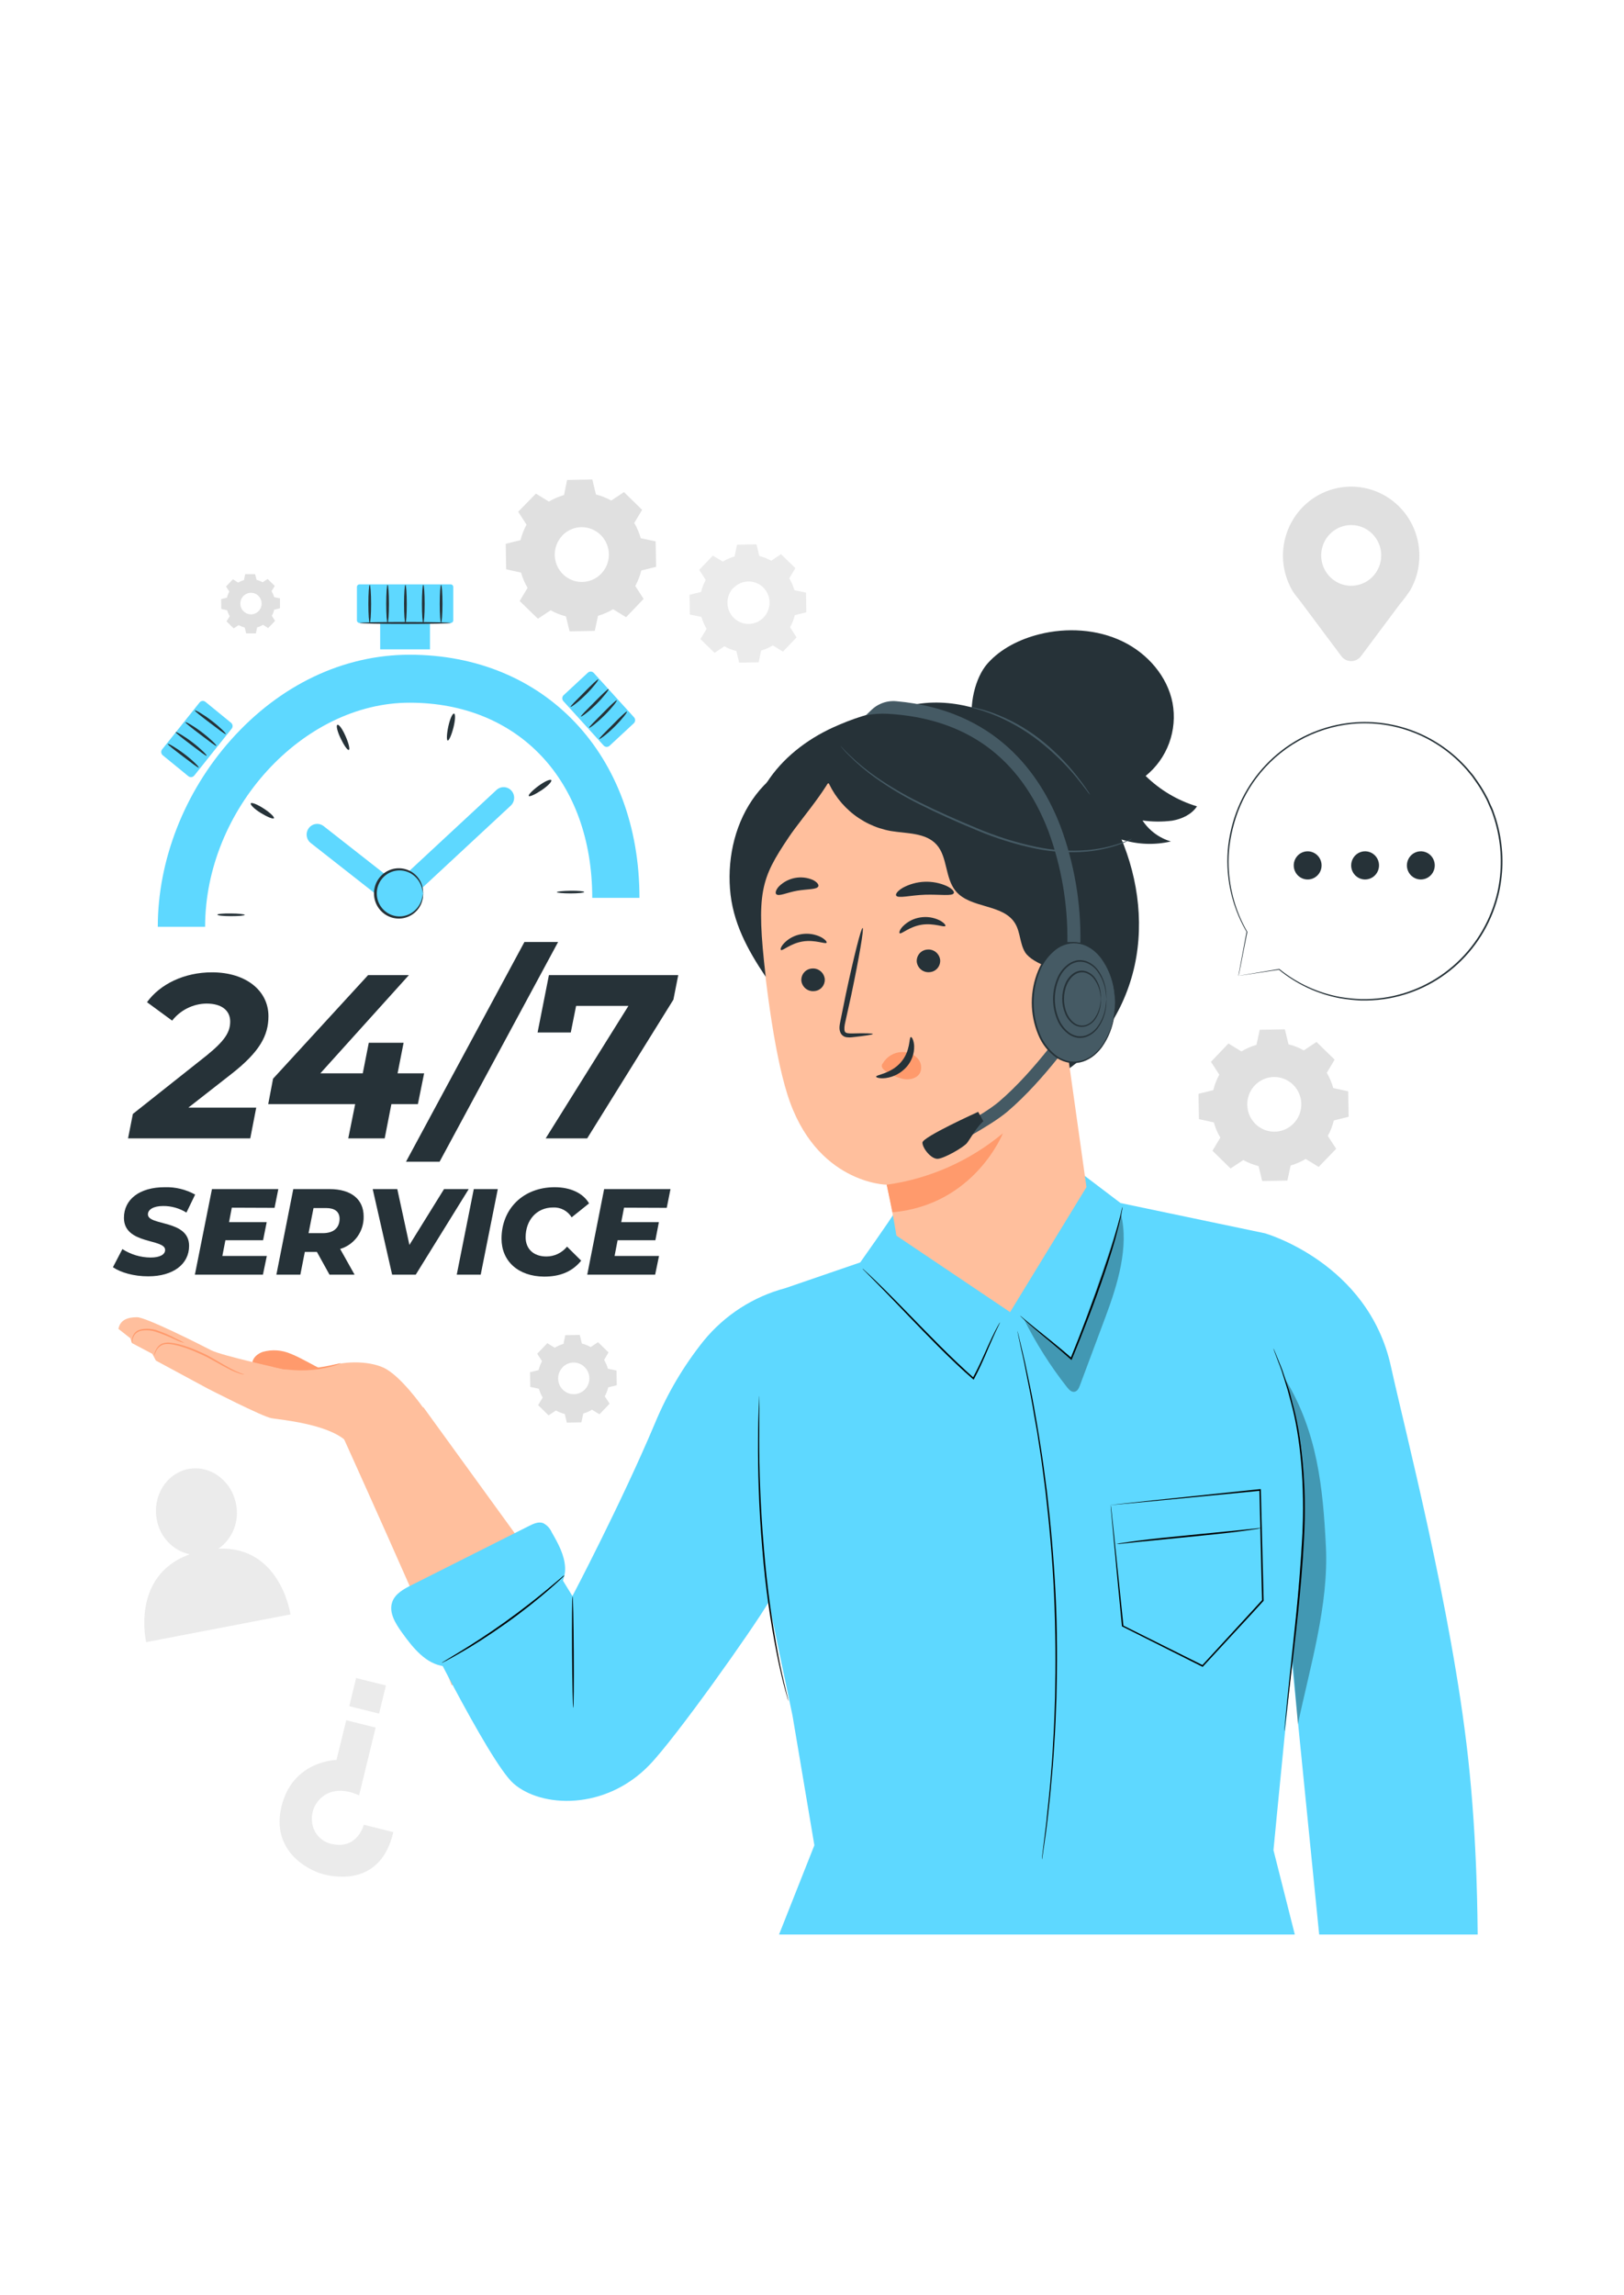 <svg width="460" height="650" viewBox="0 0 608 578" fill="none" xmlns="http://www.w3.org/2000/svg">
<g filter="url(#filter0_d_3_207)">
<path d="M205.504 43.23C207.272 42.159 209.174 41.331 211.158 40.77L212.314 35.124L221.75 34.952L223.112 40.561C225.112 41.06 227.038 41.825 228.839 42.837L233.606 39.675L240.403 46.318L237.448 51.237C238.508 53.021 239.326 54.941 239.88 56.945L245.462 58.113L245.632 67.658L240.087 69.023C239.596 71.047 238.839 72.996 237.837 74.817L240.963 79.65L234.396 86.514L229.532 83.525C227.769 84.597 225.871 85.424 223.89 85.985L222.674 91.631L213.238 91.803L211.876 86.194C209.88 85.695 207.958 84.93 206.161 83.919L201.382 87.08L194.56 80.45L197.515 75.53C196.456 73.742 195.638 71.818 195.083 69.811L189.501 68.581L189.331 59.036L194.876 57.658C195.369 55.635 196.126 53.687 197.126 51.865L194.001 47.031L200.64 40.241L205.504 43.23ZM210.538 55.948C209.146 57.406 208.212 59.247 207.855 61.241C207.498 63.235 207.733 65.291 208.531 67.15C209.329 69.009 210.654 70.586 212.339 71.683C214.023 72.78 215.991 73.347 217.994 73.313C219.997 73.278 221.945 72.644 223.592 71.49C225.238 70.336 226.509 68.714 227.245 66.829C227.98 64.944 228.146 62.881 227.722 60.9C227.298 58.92 226.303 57.111 224.863 55.702C223.905 54.761 222.772 54.02 221.53 53.523C220.288 53.026 218.961 52.782 217.626 52.804C216.29 52.827 214.972 53.117 213.748 53.656C212.523 54.196 211.416 54.975 210.49 55.948H210.538Z" fill="#E0E0E0"/>
<path d="M207.693 360.004C208.711 359.383 209.807 358.904 210.952 358.578L211.62 355.318L217.068 355.22L217.846 358.455C219.002 358.737 220.114 359.176 221.154 359.758L223.902 357.938L227.818 361.763L226.176 364.58C226.79 365.61 227.264 366.719 227.587 367.876L230.809 368.553L230.906 374.063L227.708 374.851C227.429 376.019 226.995 377.144 226.419 378.196L228.219 380.976L224.437 384.936L221.628 383.214C220.608 383.834 219.512 384.318 218.369 384.654L217.664 387.95L212.216 388.048L211.438 384.814C210.283 384.531 209.17 384.092 208.131 383.51L205.382 385.33L201.467 381.505L203.169 378.664C202.557 377.631 202.078 376.523 201.747 375.367L198.536 374.691L198.439 369.18L201.637 368.393C201.916 367.224 202.35 366.099 202.926 365.047L201.126 362.268L204.908 358.307L207.717 360.029L207.693 360.004ZM210.599 367.384C209.794 368.226 209.253 369.29 209.046 370.442C208.839 371.594 208.974 372.782 209.435 373.856C209.896 374.93 210.662 375.842 211.635 376.476C212.609 377.109 213.746 377.436 214.904 377.416C216.061 377.395 217.187 377.027 218.137 376.359C219.088 375.691 219.822 374.753 220.245 373.663C220.668 372.573 220.762 371.381 220.515 370.237C220.267 369.093 219.69 368.049 218.856 367.237C218.307 366.695 217.659 366.267 216.947 365.979C216.235 365.69 215.474 365.546 214.707 365.555C213.94 365.565 213.183 365.727 212.478 366.032C211.773 366.337 211.135 366.78 210.599 367.335V367.384Z" fill="#E0E0E0"/>
<path d="M89.109 73.599C89.804 73.173 90.552 72.843 91.334 72.615L91.796 70.389H95.505L96.064 72.529C96.852 72.731 97.612 73.033 98.326 73.427L100.198 72.197L102.874 74.804L101.658 76.748C102.078 77.451 102.405 78.208 102.63 78.999L104.831 79.466V83.156L102.643 83.697C102.452 84.496 102.158 85.265 101.767 85.985L102.983 87.879L100.405 90.585L98.484 89.355C97.788 89.781 97.04 90.112 96.258 90.339L95.796 92.566H92.148L91.613 90.352C90.824 90.159 90.064 89.861 89.352 89.466L87.479 90.696L84.804 88.076L86.02 86.145C85.599 85.441 85.272 84.684 85.047 83.894L82.846 83.427L82.785 79.737L84.962 79.195C85.162 78.398 85.46 77.63 85.85 76.908L84.634 75.013L87.212 72.307L89.133 73.537L89.109 73.599ZM91.091 78.605C90.543 79.179 90.176 79.904 90.035 80.689C89.895 81.475 89.988 82.284 90.303 83.016C90.617 83.747 91.139 84.368 91.802 84.8C92.466 85.231 93.24 85.454 94.029 85.441C94.818 85.427 95.584 85.177 96.233 84.722C96.881 84.268 97.381 83.629 97.671 82.887C97.96 82.145 98.025 81.333 97.858 80.553C97.692 79.773 97.3 79.061 96.733 78.507C96.356 78.138 95.911 77.848 95.424 77.654C94.936 77.459 94.415 77.364 93.891 77.373C93.368 77.382 92.85 77.496 92.37 77.707C91.889 77.918 91.454 78.224 91.091 78.605Z" fill="#E0E0E0"/>
<path d="M270.633 65.69C272.005 64.851 273.481 64.202 275.023 63.759L275.923 59.368L283.219 59.233L284.276 63.599C285.836 63.985 287.337 64.58 288.739 65.37L292.387 62.91L297.774 68.15L295.488 71.938C296.32 73.329 296.962 74.827 297.397 76.391L301.75 77.301L301.872 84.681L297.567 85.751C297.176 87.337 296.579 88.863 295.792 90.29L298.224 94.054L293.129 99.392L289.335 97.067C287.962 97.903 286.486 98.553 284.945 98.998L284.033 103.389L276.737 103.525L275.679 99.158C274.104 98.782 272.586 98.19 271.168 97.399L267.52 99.859L262.23 94.706L264.529 90.868C263.701 89.475 263.059 87.978 262.62 86.415L258.278 85.505L258.145 78.125L262.461 77.055C262.843 75.482 263.432 73.968 264.212 72.553L261.78 68.79L266.876 63.451L270.633 65.69ZM274.548 75.53C273.467 76.665 272.742 78.099 272.466 79.651C272.19 81.202 272.375 82.802 272.998 84.247C273.621 85.692 274.654 86.918 275.965 87.77C277.277 88.621 278.809 89.06 280.367 89.031C281.926 89.002 283.441 88.506 284.72 87.606C286 86.705 286.987 85.442 287.556 83.974C288.126 82.506 288.252 80.901 287.919 79.361C287.587 77.82 286.81 76.415 285.687 75.321C284.936 74.6 284.053 74.036 283.086 73.661C282.12 73.286 281.089 73.108 280.055 73.136C279.02 73.165 278.001 73.4 277.056 73.827C276.111 74.255 275.259 74.867 274.548 75.628V75.53Z" fill="#EBEBEB"/>
<path d="M464.767 249.083C466.526 248.011 468.42 247.184 470.397 246.623L471.613 240.977L481.037 240.805L482.399 246.414C484.401 246.907 486.328 247.673 488.127 248.689L492.881 245.528L499.667 252.158L496.724 257.078C497.777 258.865 498.594 260.784 499.156 262.785L504.737 264.015L504.908 273.548L499.363 274.925C498.875 276.946 498.118 278.891 497.113 280.706L500.238 285.528L493.696 292.317L488.832 289.329C487.068 290.399 485.17 291.226 483.19 291.789L481.974 297.434L472.55 297.594L471.188 292.01C469.191 291.511 467.27 290.746 465.473 289.734L460.706 292.896L453.921 286.266L456.876 281.346C455.816 279.567 454.998 277.651 454.444 275.651L448.862 274.421L448.704 264.95L454.237 263.572C454.73 261.549 455.486 259.601 456.486 257.779L453.361 252.97L459.916 246.106L464.78 249.095L464.767 249.083ZM469.789 261.789C468.401 263.246 467.471 265.086 467.116 267.078C466.762 269.069 466.999 271.123 467.798 272.978C468.597 274.833 469.921 276.407 471.604 277.501C473.287 278.595 475.253 279.159 477.254 279.123C479.254 279.087 481.199 278.452 482.842 277.298C484.486 276.144 485.754 274.524 486.487 272.641C487.22 270.758 487.384 268.697 486.96 266.72C486.535 264.742 485.541 262.936 484.102 261.531C483.146 260.595 482.018 259.859 480.781 259.366C479.543 258.872 478.222 258.63 476.893 258.654C475.563 258.678 474.251 258.968 473.032 259.505C471.813 260.043 470.711 260.819 469.789 261.789Z" fill="#E0E0E0"/>
<path d="M531.392 63.501C531.399 59.528 530.5 55.607 528.765 52.042C527.03 48.478 524.505 45.367 521.388 42.95C518.27 40.534 514.643 38.878 510.79 38.11C506.936 37.342 502.959 37.484 499.169 38.525C495.378 39.565 491.876 41.476 488.934 44.109C485.993 46.742 483.691 50.025 482.209 53.704C480.726 57.383 480.103 61.359 480.387 65.321C480.671 69.284 481.855 73.127 483.846 76.551L483.919 76.649C484.892 78.322 486.12 79.515 487.361 81.262L502.208 101.139C502.639 101.703 503.191 102.16 503.824 102.474C504.456 102.788 505.151 102.952 505.856 102.952C506.561 102.952 507.256 102.788 507.888 102.474C508.521 102.16 509.073 101.703 509.504 101.139L524.096 81.594C525.422 80.025 526.66 78.382 527.805 76.674L527.866 76.6C530.181 72.633 531.399 68.108 531.392 63.501ZM505.856 74.743C503.634 74.74 501.463 74.072 499.617 72.821C497.771 71.571 496.333 69.795 495.484 67.718C494.636 65.641 494.415 63.357 494.85 61.153C495.285 58.949 496.356 56.925 497.928 55.337C499.499 53.749 501.501 52.667 503.681 52.23C505.86 51.792 508.118 52.018 510.171 52.879C512.223 53.739 513.977 55.196 515.211 57.065C516.445 58.933 517.104 61.13 517.104 63.378C517.104 64.871 516.813 66.35 516.248 67.73C515.682 69.109 514.853 70.363 513.809 71.418C512.764 72.474 511.524 73.311 510.16 73.881C508.795 74.452 507.333 74.744 505.856 74.743Z" fill="#E0E0E0"/>
<path d="M81.8 435.243C84.388 433.424 86.391 430.875 87.56 427.915C88.73 424.954 89.014 421.712 88.379 418.589C86.713 409.746 78.651 403.829 70.516 405.416C62.381 407.003 57.018 415.44 58.684 424.296C59.228 427.464 60.689 430.397 62.882 432.725C65.075 435.052 67.9 436.669 71.002 437.371C48.847 445.342 54.72 470.237 54.72 470.237L108.747 459.856C108.747 459.856 105.099 434.247 81.8 435.243Z" fill="#EBEBEB"/>
<path d="M147.258 541.368L136.192 538.588C136.192 538.588 133.894 548.035 124.141 545.784C122.256 545.385 120.54 544.402 119.232 542.972C117.925 541.541 117.09 539.733 116.845 537.801C116.615 536.182 116.768 534.531 117.29 532.983C117.812 531.436 118.689 530.035 119.849 528.896C122.5 526.214 127.34 524.382 134.441 527.592L140.63 502.217L129.626 499.474L125.978 514.345C125.978 514.345 109.574 514.529 105.391 531.725C101.378 548.182 115.034 555.636 121.284 557.186C126.075 558.379 142.625 561.269 147.258 541.368Z" fill="#EBEBEB"/>
<path d="M130.759 494.22L141.916 497.001L144.485 486.455L133.327 483.674L130.759 494.22Z" fill="#EBEBEB"/>
<path d="M70.528 270.116H95.93L93.693 281.641H47.935L49.747 272.478L77.289 250.645C84.099 245.135 86.178 241.912 86.178 237.89C86.178 233.868 83.15 231.162 77.289 231.162C74.815 231.199 72.38 231.792 70.16 232.895C67.939 233.999 65.989 235.587 64.448 237.546L55.036 230.645C59.9 223.917 68.935 219.465 79.356 219.465C92.136 219.465 100.502 226.365 100.502 235.885C100.502 243.13 97.231 249.243 86.603 257.545L70.528 270.116Z" fill="#263238"/>
<path d="M156.451 268.812H146.528L144.023 281.641H130.38L132.97 268.812H100.417L102.229 259.292L137.809 220.51H153.082L119.934 257.275H135.815L138.065 245.836H151.1L148.851 257.275H158.785L156.451 268.812Z" fill="#263238"/>
<path d="M196.335 208.112H208.945L164.573 290.374H152L196.335 208.112Z" fill="#263238"/>
<path d="M253.925 220.51L252.113 229.686L219.828 281.641H204.288L235.272 232.035H215.682L213.688 241.998H201.26L205.504 220.51H253.925Z" fill="#263238"/>
<path d="M42.28 329.869L45.819 323.08C48.973 325.118 52.631 326.214 56.374 326.241C59.827 326.241 61.821 325.146 61.821 323.4C61.821 319.082 46.403 321.469 46.403 311.383C46.403 304.458 52.252 299.919 61.639 299.919C65.621 299.785 69.564 300.737 73.057 302.674L69.798 309.414C67.181 307.785 64.165 306.933 61.092 306.954C57.371 306.954 55.377 308.332 55.377 310.079C55.377 314.482 70.796 311.961 70.796 321.862C70.796 328.738 64.813 333.276 55.523 333.276C50.075 333.301 45.138 331.837 42.28 329.869Z" fill="#263238"/>
<path d="M86.786 307.582L85.752 312.994H99.846L98.496 319.771H84.39L83.247 325.651H99.894L98.435 332.661H72.96L79.356 300.62H104.199L102.788 307.643L86.786 307.582Z" fill="#263238"/>
<path d="M127.352 323.031L132.751 332.661H123.363L118.645 324.138H114.122L112.444 332.661H103.469L109.805 300.62H123.363C131.474 300.62 136.143 304.433 136.143 310.854C136.207 313.579 135.38 316.25 133.79 318.451C132.201 320.653 129.938 322.263 127.352 323.031ZM122.099 307.717H117.38L115.52 317.114H120.87C124.822 317.114 127.133 315.195 127.133 311.665C127.084 308.959 125.175 307.717 122.099 307.717Z" fill="#263238"/>
<path d="M175.481 300.62L155.648 332.661H146.808L139.536 300.62H148.741L153.277 321.53L166.239 300.62H175.481Z" fill="#263238"/>
<path d="M177.378 300.62H186.364L179.968 332.661H170.994L177.378 300.62Z" fill="#263238"/>
<path d="M187.763 319.181C187.763 308.037 195.873 299.919 207.656 299.919C213.505 299.919 218.272 302.084 220.534 305.971L214.016 311.198C213.288 310.005 212.255 309.033 211.027 308.383C209.799 307.734 208.42 307.432 207.036 307.508C200.871 307.508 196.785 312.317 196.785 318.639C196.785 322.957 199.692 325.847 204.543 325.847C206.025 325.854 207.489 325.527 208.829 324.888C210.169 324.25 211.351 323.317 212.289 322.157L217.591 327.422C214.016 331.788 209.347 333.387 203.68 333.387C193.976 333.301 187.763 327.569 187.763 319.181Z" fill="#263238"/>
<path d="M233.63 307.582L232.584 312.994H246.678L245.364 319.771H231.222L230.092 325.651H246.726L245.279 332.661H219.853L226.176 300.62H251.019L249.62 307.643L233.63 307.582Z" fill="#263238"/>
<path d="M76.79 202.417H59.073C59.073 177.472 69.057 151.987 86.458 132.43C104.771 111.877 128.543 100.561 153.338 100.561C204.008 100.561 239.406 137.977 239.406 191.581H221.725C221.725 147.879 194.256 118.519 153.374 118.519C113.295 118.482 76.79 158.481 76.79 202.417Z" fill="#5ED8FF"/>
<path d="M86.506 197.435C89.34 197.435 91.638 197.718 91.626 197.977C91.613 198.235 89.327 198.432 86.506 198.432C83.685 198.432 81.375 198.198 81.375 197.89C81.375 197.583 83.685 197.386 86.506 197.435Z" fill="#263238"/>
<path d="M98.739 158.149C101.171 159.724 102.813 161.335 102.545 161.765C102.278 162.196 100.113 161.322 97.681 159.834C95.249 158.346 93.632 156.71 93.887 156.218C94.143 155.726 96.368 156.587 98.739 158.149Z" fill="#263238"/>
<path d="M129.382 131.077C130.538 133.697 131.109 135.997 130.598 136.194C130.088 136.39 128.787 134.484 127.546 131.913C126.306 129.343 125.734 126.993 126.33 126.796C126.926 126.6 128.239 128.42 129.382 131.077Z" fill="#263238"/>
<path d="M169.754 127.854C169.048 130.634 168.088 132.774 167.613 132.676C167.139 132.577 167.236 130.216 167.844 127.399C168.452 124.582 169.401 122.479 169.985 122.59C170.568 122.7 170.459 125.087 169.754 127.854Z" fill="#263238"/>
<path d="M202.732 151.298C200.372 152.872 198.244 153.832 197.965 153.438C197.685 153.045 199.327 151.347 201.613 149.662C203.899 147.977 206.039 147.03 206.38 147.522C206.72 148.014 205.091 149.711 202.732 151.298Z" fill="#263238"/>
<path d="M213.59 189.92C210.769 189.92 208.471 189.699 208.471 189.453C208.471 189.207 210.757 188.961 213.59 188.924C216.424 188.887 218.71 189.096 218.722 189.391C218.734 189.686 216.448 189.92 213.59 189.92Z" fill="#263238"/>
<path d="M148.534 195.258C147.652 195.264 146.794 194.965 146.102 194.41L116.323 171.039C115.497 170.387 114.961 169.43 114.834 168.378C114.706 167.326 114.997 166.266 115.642 165.431C116.287 164.596 117.233 164.054 118.273 163.925C119.313 163.796 120.361 164.089 121.187 164.742L148.352 186.046L185.866 151.2C186.632 150.48 187.649 150.098 188.693 150.137C189.737 150.177 190.724 150.634 191.435 151.409C192.146 152.183 192.524 153.212 192.485 154.269C192.446 155.325 191.994 156.323 191.228 157.042L151.258 194.188C150.518 194.883 149.544 195.265 148.534 195.258Z" fill="#5ED8FF"/>
<path d="M168.732 74.214H134.587C134.056 74.214 133.626 74.649 133.626 75.186V87.695C133.626 88.231 134.056 88.666 134.587 88.666H168.732C169.263 88.666 169.693 88.231 169.693 87.695V75.186C169.693 74.649 169.263 74.214 168.732 74.214Z" fill="#5ED8FF"/>
<path d="M160.974 81.446H142.333V98.543H160.974V81.446Z" fill="#5ED8FF"/>
<path d="M74.712 118.444L60.709 135.986C60.164 136.668 60.27 137.667 60.944 138.217L70.518 146.037C71.192 146.588 72.18 146.481 72.724 145.799L86.727 128.258C87.271 127.576 87.166 126.577 86.492 126.027L76.917 118.207C76.243 117.656 75.256 117.763 74.712 118.444Z" fill="#5ED8FF"/>
<path d="M168.732 88.666C168.732 88.876 161.084 89.035 151.708 89.035C142.333 89.035 134.684 88.876 134.684 88.666C134.684 88.457 142.321 88.297 151.708 88.297C161.096 88.297 168.732 88.47 168.732 88.666Z" fill="#263238"/>
<path d="M74.395 142.786C74.2 143.008 71.622 141.015 68.436 138.592C65.251 136.169 62.66 134.201 62.819 133.955C62.977 133.709 65.834 135.308 69.057 137.756C72.279 140.203 74.577 142.577 74.395 142.786Z" fill="#263238"/>
<path d="M77.362 138.371C77.167 138.592 74.59 136.6 71.403 134.176C68.218 131.753 65.615 129.785 65.773 129.539C65.931 129.293 68.801 130.892 72.024 133.352C75.246 135.812 77.544 138.162 77.362 138.371Z" fill="#263238"/>
<path d="M80.998 134.668C80.815 134.89 78.237 132.897 75.052 130.474C71.866 128.051 69.312 126.083 69.421 125.837C69.531 125.591 72.449 127.19 75.659 129.65C78.87 132.11 81.192 134.459 80.998 134.668Z" fill="#263238"/>
<path d="M84.524 130.253C84.342 130.474 81.752 128.482 78.566 126.058C75.38 123.635 72.79 121.667 72.96 121.421C73.13 121.175 75.988 122.774 79.198 125.234C82.408 127.694 84.707 130.044 84.524 130.253Z" fill="#263238"/>
<path d="M237.372 123.989L222.299 107.379C221.713 106.734 220.721 106.691 220.083 107.283L211.017 115.701C210.379 116.294 210.336 117.297 210.922 117.943L225.995 134.552C226.581 135.198 227.573 135.241 228.211 134.648L237.277 126.231C237.915 125.638 237.958 124.634 237.372 123.989Z" fill="#5ED8FF"/>
<path d="M213.615 120.081C213.432 119.859 215.755 117.621 218.6 114.742C221.446 111.864 223.744 109.613 223.963 109.822C224.182 110.032 222.2 112.651 219.318 115.505C216.436 118.359 213.785 120.29 213.615 120.081Z" fill="#263238"/>
<path d="M217.494 123.697C217.299 123.475 219.634 121.237 222.467 118.359C225.3 115.48 227.623 113.23 227.842 113.439C228.061 113.648 226.067 116.268 223.197 119.121C220.327 121.975 217.664 123.906 217.494 123.697Z" fill="#263238"/>
<path d="M220.57 127.891C220.376 127.67 222.71 125.431 225.544 122.553C228.377 119.675 230.7 117.424 230.918 117.633C231.137 117.842 229.143 120.45 226.261 123.303C223.379 126.157 220.74 128.1 220.57 127.891Z" fill="#263238"/>
<path d="M224.364 132.11C224.17 131.889 226.504 129.65 229.338 126.772C232.171 123.894 234.493 121.643 234.712 121.852C234.931 122.061 232.937 124.681 230.055 127.534C227.173 130.388 224.534 132.282 224.364 132.11Z" fill="#263238"/>
<path d="M138.417 88.654C138.138 88.654 137.907 85.456 137.907 81.532C137.907 77.609 138.138 74.398 138.417 74.398C138.697 74.398 138.94 77.596 138.94 81.532C138.94 85.468 138.709 88.654 138.417 88.654Z" fill="#263238"/>
<path d="M145.105 88.654C144.826 88.654 144.595 85.456 144.595 81.532C144.595 77.609 144.826 74.398 145.105 74.398C145.385 74.398 145.616 77.596 145.616 81.532C145.616 85.468 145.385 88.654 145.105 88.654Z" fill="#263238"/>
<path d="M151.781 88.654C151.501 88.654 151.27 85.456 151.27 81.532C151.27 77.609 151.501 74.398 151.781 74.398C152.061 74.398 152.292 77.596 152.292 81.532C152.292 85.468 152.073 88.654 151.781 88.654Z" fill="#263238"/>
<path d="M158.469 88.654C158.177 88.654 157.958 85.456 157.958 81.532C157.958 77.609 158.177 74.398 158.469 74.398C158.761 74.398 158.98 77.596 158.98 81.532C158.98 85.468 158.749 88.654 158.469 88.654Z" fill="#263238"/>
<path d="M165.145 88.654C164.865 88.654 164.634 85.456 164.634 81.532C164.634 77.609 164.865 74.398 165.145 74.398C165.425 74.398 165.656 77.596 165.656 81.532C165.656 85.468 165.376 88.654 165.145 88.654Z" fill="#263238"/>
<path d="M155.762 196.288C159.248 192.762 159.248 187.046 155.762 183.52C152.277 179.994 146.625 179.994 143.14 183.52C139.654 187.046 139.654 192.762 143.14 196.288C146.625 199.813 152.277 199.814 155.762 196.288Z" fill="#5ED8FF"/>
<path d="M158.372 189.92C158.287 189.92 158.299 189.121 157.922 187.755C157.381 185.85 156.231 184.18 154.651 183.007C153.385 182.056 151.882 181.48 150.31 181.342C148.739 181.204 147.161 181.511 145.751 182.228C144.342 182.945 143.158 184.044 142.33 185.402C141.503 186.76 141.064 188.325 141.064 189.92C141.064 191.515 141.503 193.08 142.33 194.438C143.158 195.796 144.342 196.895 145.751 197.612C147.161 198.329 148.739 198.636 150.31 198.498C151.882 198.36 153.385 197.784 154.651 196.833C156.228 195.657 157.378 193.988 157.922 192.085C158.299 190.719 158.287 189.92 158.372 189.92C158.457 189.92 158.372 190.117 158.372 190.498C158.391 191.061 158.334 191.624 158.202 192.171C157.765 194.224 156.629 196.057 154.991 197.349C153.768 198.321 152.321 198.963 150.786 199.217C149.251 199.471 147.677 199.328 146.212 198.801C144.397 198.15 142.827 196.947 141.716 195.357C140.605 193.767 140.009 191.867 140.009 189.92C140.009 187.973 140.605 186.074 141.716 184.483C142.827 182.893 144.397 181.69 146.212 181.039C147.677 180.514 149.249 180.371 150.784 180.622C152.318 180.874 153.765 181.512 154.991 182.479C156.628 183.776 157.764 185.613 158.202 187.669C158.334 188.216 158.391 188.779 158.372 189.342C158.433 189.699 158.408 189.92 158.372 189.92Z" fill="#263238"/>
<path d="M463.624 220.842L478.873 218.382C488.867 226.539 501.517 230.619 514.335 229.821C527.152 229.022 539.211 223.402 548.14 214.066C557.069 204.73 562.223 192.354 562.588 179.369C562.953 166.384 558.503 153.731 550.113 143.897C541.723 134.063 529.999 127.759 517.247 126.225C504.495 124.691 491.637 128.037 481.2 135.607C470.764 143.176 463.504 154.42 460.848 167.129C458.192 179.838 460.331 193.092 466.847 204.286L463.624 220.842Z" fill="white"/>
<path d="M463.624 220.842C463.624 220.842 463.624 220.498 463.795 219.797L464.378 216.648C464.901 213.819 465.679 209.674 466.689 204.262C466.691 204.244 466.698 204.227 466.707 204.212C466.717 204.197 466.73 204.185 466.745 204.176C466.76 204.166 466.777 204.16 466.795 204.158C466.812 204.156 466.83 204.158 466.847 204.163C466.858 204.157 466.87 204.154 466.883 204.154C466.896 204.154 466.909 204.157 466.92 204.163L466.701 204.336C462.349 196.906 459.889 188.5 459.539 179.871C459.431 177.186 459.532 174.496 459.843 171.827C460.204 168.97 460.781 166.145 461.569 163.377C464.441 153.342 470.226 144.41 478.174 137.739C486.122 131.068 495.868 126.964 506.148 125.96C514.214 125.19 522.346 126.356 529.882 129.363C537.419 132.37 544.148 137.134 549.523 143.266L551.59 145.726C552.234 146.587 552.806 147.485 553.438 148.346C554.639 150.096 555.731 151.92 556.709 153.807C557.244 154.717 557.585 155.726 558.035 156.673C558.484 157.62 558.947 158.567 559.251 159.576C559.971 161.528 560.568 163.525 561.038 165.554C562.909 173.438 562.971 181.651 561.22 189.563C558.875 199.852 553.499 209.18 545.803 216.313C538.106 223.446 528.451 228.049 518.113 229.514C515.273 229.904 512.407 230.072 509.54 230.018C506.879 229.89 504.228 229.603 501.6 229.157C493.234 227.581 485.391 223.911 478.788 218.481H478.897L467.491 220.215L464.585 220.645L463.624 220.781L464.634 220.596L467.564 220.104L478.849 218.21H478.958C485.554 223.551 493.36 227.148 501.673 228.677C504.28 229.117 506.912 229.392 509.553 229.501C512.399 229.548 515.245 229.371 518.065 228.973C528.278 227.478 537.807 222.896 545.401 215.829C552.996 208.761 558.302 199.537 560.625 189.367C562.342 181.545 562.272 173.43 560.418 165.64C559.942 163.639 559.353 161.668 558.655 159.736C558.351 158.74 557.84 157.829 557.439 156.87C557.037 155.911 556.648 154.939 556.125 154.041C555.162 152.177 554.082 150.377 552.891 148.654C552.283 147.793 551.675 146.907 551.067 146.058L549.024 143.598C543.715 137.54 537.07 132.832 529.627 129.856C522.185 126.879 514.153 125.717 506.184 126.464C499.129 127.169 492.296 129.347 486.115 132.859C479.934 136.371 474.541 141.142 470.276 146.87C466.559 151.881 463.781 157.538 462.08 163.561C461.294 166.301 460.713 169.097 460.341 171.925C460.019 174.573 459.905 177.242 460.001 179.908C460.298 188.476 462.683 196.838 466.944 204.249C466.967 204.275 466.98 204.308 466.98 204.342C466.98 204.376 466.967 204.409 466.944 204.434C466.92 204.454 466.89 204.465 466.859 204.465C466.828 204.465 466.798 204.454 466.774 204.434L466.993 204.36C465.923 209.711 465.096 213.819 464.561 216.66C464.281 218.05 464.062 219.12 463.916 219.834C463.77 220.547 463.624 220.842 463.624 220.842Z" fill="#263238"/>
<path d="M526.723 179.44C526.72 178.396 527.024 177.374 527.597 176.504C528.169 175.635 528.984 174.956 529.937 174.555C530.891 174.155 531.941 174.049 532.954 174.252C533.967 174.455 534.898 174.958 535.628 175.697C536.358 176.436 536.855 177.377 537.056 178.402C537.257 179.426 537.153 180.488 536.756 181.453C536.36 182.418 535.69 183.242 534.83 183.821C533.97 184.399 532.96 184.707 531.927 184.705C530.548 184.702 529.226 184.146 528.251 183.159C527.275 182.173 526.726 180.836 526.723 179.44Z" fill="#263238"/>
<path d="M505.856 179.44C505.854 178.396 506.158 177.375 506.729 176.505C507.301 175.636 508.115 174.958 509.068 174.557C510.021 174.155 511.07 174.049 512.083 174.251C513.096 174.453 514.026 174.955 514.757 175.693C515.488 176.43 515.986 177.37 516.188 178.394C516.39 179.418 516.288 180.48 515.893 181.445C515.499 182.409 514.83 183.234 513.972 183.815C513.114 184.395 512.105 184.705 511.073 184.705C509.691 184.705 508.366 184.151 507.388 183.164C506.41 182.177 505.859 180.838 505.856 179.44Z" fill="#263238"/>
<path d="M485.05 182.073C484.534 181.169 484.295 180.131 484.362 179.089C484.43 178.048 484.801 177.05 485.429 176.222C486.057 175.394 486.914 174.773 487.891 174.437C488.868 174.102 489.921 174.067 490.918 174.337C491.914 174.607 492.81 175.17 493.49 175.955C494.17 176.739 494.605 177.71 494.74 178.745C494.875 179.78 494.703 180.832 494.246 181.768C493.79 182.704 493.07 183.482 492.176 184.004C490.977 184.7 489.554 184.888 488.219 184.526C486.884 184.164 485.744 183.282 485.05 182.073Z" fill="#263238"/>
<path d="M120.737 368.27C117.539 366.732 112.152 363.522 108.82 362.268C105.526 360.842 101.852 360.591 98.399 361.554C96.441 362.218 94.483 363.805 94.471 365.896L107.543 375.65L120.737 372.132V368.27Z" fill="#FF9A6C"/>
<path d="M106.436 368.135C106.436 368.135 82.956 362.981 79.04 360.951C75.124 358.922 54.72 348.59 51.303 348.59C47.886 348.59 44.968 349.525 44.347 352.969L48.81 356.474L49.382 358.27L57.018 362.292L58.368 364.826L77.824 375.33C77.824 375.33 98.228 385.81 101.633 386.4C105.038 386.991 122.038 388.43 129.309 394.69L158.493 382.563C158.493 382.563 150.067 370.459 143.573 367.47C137.785 364.814 128.069 364.814 121.272 367.63L106.436 368.135Z" fill="#FFBF9D"/>
<path d="M125.965 387.95C125.965 387.95 163.114 469.893 169.097 486.35C169.097 486.35 210.623 479.437 212.046 456.129L158.542 382.329L125.965 387.95Z" fill="#FFBF9D"/>
<path d="M91.468 369.992C91.468 369.992 91.322 369.992 91.066 369.992C90.686 369.953 90.311 369.875 89.948 369.758C88.616 369.348 87.322 368.821 86.081 368.184C84.5 367.409 82.664 366.388 80.645 365.244C79.636 364.678 78.578 364.076 77.471 363.498C76.365 362.92 75.161 362.415 73.933 361.874C71.659 360.832 69.309 359.969 66.904 359.291C64.703 358.738 62.587 358.319 60.995 358.861C60.377 359.111 59.816 359.487 59.348 359.965C58.879 360.443 58.513 361.013 58.271 361.64C58.091 362.119 57.884 362.588 57.651 363.043C57.651 363.043 57.651 362.895 57.711 362.649C57.793 362.272 57.902 361.902 58.04 361.542C58.255 360.968 58.545 360.426 58.903 359.931C59.376 359.253 60.036 358.731 60.8 358.43C61.743 358.111 62.744 358.01 63.731 358.135C64.834 358.245 65.927 358.438 67.002 358.713C69.458 359.368 71.857 360.223 74.176 361.271C75.392 361.813 76.608 362.317 77.739 362.92C78.87 363.522 79.915 364.15 80.925 364.728C82.931 365.896 84.731 366.954 86.275 367.766C87.472 368.427 88.711 369.006 89.984 369.5C90.933 369.857 91.468 369.931 91.468 369.992Z" fill="#FF9A6C"/>
<path d="M69.069 358.209C67.924 357.975 66.816 357.586 65.773 357.052C63.266 355.855 60.687 354.816 58.052 353.941C56.61 353.527 55.103 353.398 53.613 353.559C53.019 353.577 52.434 353.718 51.895 353.971C51.356 354.225 50.873 354.587 50.476 355.035C50.001 355.702 49.688 356.473 49.564 357.286C49.553 357.602 49.492 357.913 49.382 358.209C49.325 357.896 49.325 357.575 49.382 357.261C49.427 356.384 49.704 355.534 50.184 354.801C50.556 354.289 51.039 353.868 51.595 353.571C52.231 353.266 52.913 353.07 53.613 352.993C55.182 352.794 56.774 352.915 58.295 353.35C60.967 354.217 63.556 355.329 66.029 356.671C67.069 357.128 68.084 357.641 69.069 358.209Z" fill="#FF9A6C"/>
<path d="M127.68 365.81C127.68 365.81 127.352 366.007 126.732 366.228C125.842 366.553 124.937 366.832 124.02 367.065C121.001 367.859 117.907 368.325 114.79 368.454C111.675 368.591 108.553 368.401 105.476 367.889C104.26 367.68 103.36 367.471 102.716 367.286C102.371 367.234 102.038 367.121 101.731 366.954C101.731 366.855 103.19 367.138 105.549 367.434C108.606 367.816 111.689 367.944 114.766 367.815C117.846 367.654 120.908 367.243 123.923 366.585C126.172 366.142 127.595 365.724 127.68 365.81Z" fill="#FF9A6C"/>
<path d="M473.559 317.164L419.52 305.847L406.144 295.7L334.765 309.624C333.622 311.739 322.058 328.074 322.058 328.074L293.944 337.729C281.995 340.905 271.33 347.787 263.446 357.409C255.95 366.774 249.809 377.169 245.206 388.282C232.56 418.306 214.308 452.992 214.308 452.992L202.865 434.346L154.639 457.322C154.639 457.322 182.886 514.923 192.237 523.152C202.634 532.291 226.541 533.348 243.066 516.301C253.025 506.018 281.808 465.379 287.803 455.206L296.704 497.74L304.888 546.288L291.658 579.707H484.758L476.769 548.121C476.769 548.121 484.637 465.797 486.813 450.471C491.933 414.321 473.559 317.164 473.559 317.164Z" fill="#5ED8FF"/>
<path d="M473.559 317.164C473.559 317.164 512.228 328.135 520.74 367.015C525.896 390.57 543.406 457.716 549.571 512.992C553.219 545.857 553.122 576.226 553.219 579.707H493.878L468.732 328.135L473.559 317.164Z" fill="#5ED8FF"/>
<path d="M374.382 350.546C374.382 350.546 374.382 350.693 374.224 350.952L373.677 352.083C373.19 353.079 372.461 354.543 371.67 356.401C369.956 360.091 367.937 365.564 364.678 371.677L364.52 371.985L364.253 371.751C360.24 368.295 355.887 364.137 351.388 359.648C343.423 351.653 336.443 344.211 331.287 338.934L325.146 332.698L323.456 331.013C323.25 330.827 323.063 330.621 322.897 330.398C323.132 330.548 323.348 330.726 323.541 330.927L325.292 332.526C326.8 333.928 328.94 336.007 331.579 338.615C336.82 343.818 343.86 351.21 351.801 359.193C356.3 363.682 360.629 367.803 364.593 371.32L364.156 371.394C367.439 365.367 369.53 359.918 371.33 356.253C372.218 354.396 372.959 352.969 373.494 351.997C373.738 351.567 373.944 351.198 374.115 350.915C374.19 350.782 374.28 350.659 374.382 350.546Z" fill="black"/>
<path d="M420.274 307.237C420.27 307.528 420.233 307.817 420.164 308.098C420.043 308.713 419.897 309.525 419.715 310.558C419.277 312.674 418.499 315.724 417.501 319.439C415.398 326.819 411.993 337.016 407.773 348.024C405.548 353.854 403.359 359.365 401.316 364.248L401.158 364.629L400.854 364.359C395.346 359.439 390.409 355.564 387.065 352.686C385.387 351.247 384.074 350.091 383.186 349.279L382.201 348.344C381.97 348.123 381.86 348.012 381.873 348C382.013 348.074 382.143 348.164 382.262 348.27L383.307 349.144L387.284 352.415C390.701 355.22 395.674 359.02 401.243 363.916L400.781 364.026C402.788 359.106 404.964 353.621 407.178 347.803C411.348 336.733 414.814 326.708 417.015 319.316C418.109 315.626 418.912 312.6 419.447 310.497C419.678 309.501 419.873 308.701 420.019 308.037C420.084 307.764 420.169 307.497 420.274 307.237Z" fill="black"/>
<path d="M295.184 492.291C295.133 492.207 295.096 492.116 295.075 492.02L294.819 491.184C294.6 490.364 294.296 489.282 293.907 487.937C293.494 486.535 293.092 484.8 292.606 482.783C292.12 480.766 291.597 478.453 291.074 475.895C288.384 462.55 286.491 449.053 285.407 435.477C284.033 419.573 283.729 405.121 283.802 394.678C283.802 389.451 283.936 385.219 284.082 382.304C284.155 380.878 284.204 379.758 284.24 378.934C284.24 378.59 284.24 378.295 284.301 378.061C284.288 377.963 284.288 377.864 284.301 377.766C284.311 377.868 284.311 377.971 284.301 378.073V378.946C284.301 379.771 284.301 380.89 284.301 382.304C284.301 385.232 284.204 389.451 284.228 394.678C284.228 405.109 284.641 419.549 286.015 435.416C287.109 448.971 288.936 462.456 291.487 475.809C291.986 478.367 292.448 480.729 292.922 482.697C293.396 484.665 293.749 486.473 294.138 487.875L294.941 491.147L295.123 491.996C295.184 492.193 295.196 492.291 295.184 492.291Z" fill="black"/>
<path d="M476.769 360.287C476.841 360.394 476.899 360.509 476.939 360.632C477.049 360.89 477.195 361.222 477.365 361.64C477.754 362.575 478.277 363.891 478.958 365.552C479.299 366.413 479.7 367.348 480.089 368.393L481.244 371.837C481.658 373.067 482.095 374.408 482.57 375.81C483.044 377.212 483.36 378.75 483.786 380.336C487.434 392.993 489.258 411.308 488.212 431.344C487.166 451.381 484.831 469.474 483.348 482.463C482.606 488.958 481.998 494.234 481.572 497.924C481.366 499.708 481.195 501.122 481.074 502.119L480.928 503.213C480.919 503.339 480.895 503.463 480.855 503.582C480.839 503.46 480.839 503.336 480.855 503.213L480.94 502.106C481.037 501.098 481.171 499.646 481.329 497.9C481.67 494.21 482.205 488.945 482.898 482.414C484.223 469.351 486.461 451.32 487.531 431.32C488.601 411.32 486.801 393.104 483.311 380.447L482.095 375.921L480.879 371.96C480.49 370.73 480.125 369.561 479.785 368.504C479.444 367.446 479.031 366.499 478.703 365.638C478.07 363.953 477.584 362.637 477.219 361.689C477.073 361.259 476.952 360.927 476.854 360.656C476.807 360.538 476.779 360.414 476.769 360.287Z" fill="black"/>
<path d="M214.624 494.874C214.454 494.874 214.247 485.501 214.174 473.964C214.101 462.427 214.174 453.054 214.356 453.054C214.539 453.054 214.733 462.427 214.806 473.964C214.879 485.501 214.806 494.874 214.624 494.874Z" fill="black"/>
<path d="M390.093 551.638V551.122C390.093 550.753 390.19 550.261 390.263 549.621C390.433 548.268 390.664 546.337 390.968 543.852C391.126 542.622 391.297 541.208 391.491 539.695C391.686 538.182 391.832 536.509 392.014 534.775C392.367 531.208 392.853 527.161 393.23 522.66C393.412 520.421 393.595 518.059 393.802 515.612C394.008 513.164 394.106 510.606 394.264 507.961C394.628 502.672 394.787 497.002 394.993 491.049C395.261 479.13 395.224 466.018 394.616 452.279C394.008 438.54 392.768 425.477 391.394 413.632C390.628 407.716 389.959 402.095 389.096 396.867C388.694 394.248 388.342 391.714 387.88 389.291C387.418 386.868 387.041 384.543 386.664 382.317C385.922 377.876 385.071 373.891 384.378 370.373C384.025 368.614 383.709 366.978 383.405 365.453C383.101 363.928 382.772 362.587 382.493 361.357L381.277 355.687C381.155 355.06 381.046 354.568 380.973 354.211C380.9 353.854 380.888 353.694 380.888 353.694C380.949 353.854 380.998 354.019 381.034 354.186L381.411 355.65L382.76 361.308L383.721 365.392C384.037 366.892 384.378 368.516 384.755 370.312C385.472 373.817 386.36 377.802 387.126 382.243C387.531 384.465 387.936 386.79 388.342 389.217C388.78 391.677 389.132 394.137 389.558 396.794C390.433 402.033 391.126 407.655 391.917 413.571C393.315 425.428 394.507 438.503 395.188 452.254C395.869 466.006 395.82 479.142 395.516 491.073C395.285 497.039 395.115 502.709 394.726 507.998C394.556 510.642 394.434 513.201 394.227 515.661C394.02 518.121 393.802 520.47 393.607 522.721C393.267 527.223 392.744 531.331 392.391 534.824C392.184 536.608 391.99 538.268 391.82 539.744C391.649 541.22 391.418 542.647 391.236 543.902C390.883 546.362 390.604 548.305 390.421 549.646L390.19 551.146C390.172 551.313 390.139 551.477 390.093 551.638Z" fill="black"/>
<path d="M415.799 418.872H416.042L416.808 418.786L419.787 418.442L431.181 417.212L471.735 412.956H472.039V413.263C472.343 425.674 472.708 439.721 473.085 454.616V454.751L473 454.837L468.136 460.163L450.406 479.327L450.248 479.499L450.042 479.388L420.164 464.382L420.031 464.321V464.21C418.73 450.495 417.599 439.155 416.906 431.197C416.541 427.285 416.261 424.21 416.067 422.082C415.981 421.062 415.908 420.274 415.86 419.696C415.811 419.118 415.86 418.909 415.86 418.909C415.86 418.909 415.86 419.204 415.969 419.745C416.079 420.287 416.127 421.135 416.249 422.205C416.468 424.358 416.796 427.445 417.222 431.381C418.036 439.278 419.192 450.557 420.602 464.198L420.456 463.989L450.37 478.908L450.017 478.97L467.71 459.733L472.574 454.419L472.489 454.641C472.136 439.745 471.796 425.711 471.504 413.288L471.82 413.559L431.388 417.47L419.921 418.552L416.869 418.823L416.079 418.897L415.799 418.872Z" fill="black"/>
<path d="M472.112 427.531C471.423 427.725 470.719 427.861 470.008 427.937C468.646 428.159 466.676 428.442 464.232 428.761C459.368 429.389 452.571 430.114 445.092 430.84L425.928 432.734L420.128 433.349C419.424 433.464 418.713 433.517 418 433.509C418.689 433.316 419.393 433.18 420.104 433.103C421.466 432.882 423.436 432.599 425.88 432.279C430.744 431.652 437.541 430.926 445.032 430.2L464.184 428.306L469.984 427.691C470.688 427.577 471.399 427.523 472.112 427.531Z" fill="black"/>
<g opacity="0.3">
<path d="M483.859 475.907L485.901 501.036C490.413 479.511 497.502 456.375 496.396 434.407C495.289 412.439 493.246 391.419 481.013 371.529C486.331 386.504 488.771 402.369 488.2 418.269C487.081 443.976 483.859 475.907 483.859 475.907Z" fill="black"/>
</g>
<path d="M206.574 429.13C205.917 427.616 204.755 426.384 203.291 425.649C201.588 425.059 199.74 425.895 198.123 426.707L154.006 448.921C151.1 450.385 147.926 452.119 146.856 455.194C145.458 459.13 148.072 463.287 150.504 466.67C154.566 472.316 159.43 478.466 166.312 479.265L204.264 452.943C208.897 452.254 211.779 447.027 211.56 442.291C211.341 437.556 208.933 433.239 206.574 429.13Z" fill="#5ED8FF"/>
<path d="M211.365 445.219C211.253 445.377 211.122 445.522 210.976 445.649L209.76 446.793C208.714 447.777 207.17 449.167 205.236 450.84C201.357 454.198 195.849 458.663 189.428 463.214C183.008 467.765 177.135 471.516 172.672 474.05C170.459 475.342 168.647 476.35 167.382 477.014L165.923 477.765C165.583 477.937 165.4 478.011 165.388 477.986C165.529 477.852 165.689 477.74 165.862 477.654L167.261 476.793L172.441 473.656C176.806 471 182.753 467.187 189.1 462.648C195.448 458.109 200.993 453.718 204.908 450.459L209.565 446.559L210.781 445.514C211.195 445.317 211.353 445.194 211.365 445.219Z" fill="black"/>
<g opacity="0.3">
<path d="M419.702 310.054C414.51 327.495 407.238 347.225 401.098 364.174C395.869 359.685 388.549 353.744 383.308 349.242C387.818 358.293 393.233 366.854 399.468 374.789C400.198 375.711 401.171 376.72 402.301 376.499C403.432 376.277 403.943 375.096 404.332 374.039L413.902 348.418C418.377 336.438 422.694 322.465 419.702 310.054Z" fill="black"/>
</g>
<path d="M337.622 120.302C353.43 115.702 368.217 120.302 382.797 127.953C397.377 135.603 409.135 148.235 416.748 162.934C424.773 178.419 428.324 196.464 425.418 213.696C422.511 230.928 412.881 247.164 398.459 256.746C378.748 269.882 351.582 269.193 331.287 257.029C310.992 244.864 297.628 222.441 294.09 198.837C291.658 182.577 293.628 165.431 301.13 150.867C308.633 136.304 321.9 124.496 337.61 120.29" fill="#263238"/>
<path d="M389.521 170.351C386.469 164.41 386.603 157.362 384.937 150.867C381.289 136.587 368.399 126.267 354.391 122.147C341.368 118.297 326.301 121.188 311.831 127.805C301.933 132.344 292.922 139.305 287.012 148.53C283.147 154.714 280.799 161.742 280.165 169.03C279.53 176.317 280.627 183.653 283.364 190.424L355.583 171.212C363.098 176.132 370.795 181.212 379.489 183.512C382.019 184.303 384.706 184.426 387.296 183.868C388.581 183.561 389.752 182.886 390.668 181.924C391.584 180.963 392.208 179.754 392.464 178.444C392.768 175.517 390.847 172.946 389.521 170.351Z" fill="#263238"/>
<path d="M406.752 299.882L388.111 167.263C387.284 160.99 384.463 154.594 378.225 154.89L312.561 148.494C291.986 149.453 282.331 176.784 284.155 197.484C286.186 220.535 289.554 248.591 294.795 265.221C305.338 298.64 331.956 298.984 331.956 298.984C331.956 298.984 333.573 305.626 335.604 318.049L378.164 346.684L406.752 299.882Z" fill="#FFBF9D"/>
<path d="M300.024 222.712C300.187 223.859 300.787 224.896 301.696 225.601C302.605 226.307 303.75 226.625 304.888 226.488C305.447 226.448 305.993 226.295 306.493 226.038C306.992 225.781 307.436 225.425 307.798 224.992C308.159 224.558 308.432 224.056 308.598 223.514C308.764 222.973 308.822 222.403 308.767 221.838C308.6 220.692 308 219.656 307.092 218.949C306.185 218.242 305.041 217.92 303.903 218.05C303.343 218.093 302.798 218.249 302.299 218.508C301.8 218.766 301.357 219.123 300.996 219.557C300.635 219.991 300.363 220.494 300.196 221.036C300.029 221.577 299.97 222.147 300.024 222.712Z" fill="#263238"/>
<path d="M292.363 211.088C292.983 211.58 295.901 208.628 300.583 207.903C305.265 207.177 309.034 209.034 309.46 208.37C309.667 208.075 308.961 207.14 307.307 206.254C305.07 205.156 302.553 204.778 300.097 205.172C297.664 205.537 295.41 206.679 293.664 208.431C292.387 209.76 292.059 210.83 292.363 211.088Z" fill="#263238"/>
<path d="M343.228 215.602C343.389 216.752 343.987 217.792 344.897 218.5C345.806 219.208 346.953 219.528 348.092 219.391C348.651 219.351 349.197 219.198 349.697 218.941C350.197 218.684 350.641 218.328 351.002 217.895C351.364 217.461 351.636 216.959 351.802 216.417C351.969 215.876 352.026 215.306 351.971 214.741C351.811 213.592 351.212 212.552 350.303 211.844C349.394 211.136 348.247 210.816 347.107 210.953C346.548 210.995 346.004 211.149 345.505 211.406C345.006 211.664 344.562 212.019 344.201 212.453C343.84 212.886 343.568 213.387 343.4 213.928C343.233 214.469 343.175 215.038 343.228 215.602Z" fill="#263238"/>
<path d="M336.832 204.828C337.452 205.32 340.383 202.368 345.052 201.642C349.722 200.916 353.503 202.774 353.929 202.109C354.136 201.814 353.43 200.879 351.777 199.994C349.535 198.893 347.014 198.515 344.554 198.911C342.09 199.278 339.809 200.439 338.048 202.22C336.832 203.45 336.504 204.68 336.832 204.828Z" fill="#263238"/>
<path d="M326.764 242.552C326.764 242.281 323.76 242.22 318.969 242.343C317.753 242.343 316.537 242.343 316.257 241.543C315.978 240.744 316.148 239.341 316.513 237.853C317.194 234.762 317.911 231.519 318.665 228.124C321.583 214.274 323.529 202.97 322.957 202.86C322.386 202.749 319.589 213.93 316.659 227.706C315.965 231.113 315.297 234.372 314.676 237.484C314.433 238.923 313.886 240.596 314.774 242.306C315.007 242.708 315.329 243.049 315.716 243.303C316.102 243.557 316.541 243.717 316.999 243.769C317.685 243.863 318.38 243.863 319.066 243.769C323.845 243.253 326.788 242.81 326.764 242.552Z" fill="#263238"/>
<path d="M331.968 298.984C347.956 296.761 363.019 290.088 375.476 279.71C375.476 279.71 364.861 306.586 334.132 309.292L331.968 298.984Z" fill="#FF9A6C"/>
<path d="M330.46 253.646C331.178 252.377 332.203 251.314 333.439 250.557C334.675 249.799 336.081 249.372 337.525 249.317C338.575 249.255 339.626 249.41 340.614 249.772C341.603 250.133 342.509 250.694 343.277 251.42C344.02 252.113 344.536 253.02 344.753 254.019C344.971 255.017 344.88 256.059 344.493 257.004C343.508 258.984 340.93 259.809 338.607 259.464C336.281 259.016 334.065 258.105 332.09 256.783C331.501 256.478 330.977 256.06 330.545 255.553C330.333 255.319 330.195 255.028 330.147 254.714C330.1 254.401 330.145 254.081 330.278 253.794" fill="#FF9A6C"/>
<path d="M341.015 243.696C340.237 243.769 341.015 248.911 337.209 253.216C333.403 257.521 327.943 257.804 328.004 258.517C328.004 258.861 329.366 259.329 331.652 259.046C334.632 258.628 337.37 257.16 339.386 254.901C341.319 252.736 342.344 249.895 342.243 246.98C342.109 244.803 341.355 243.622 341.015 243.696Z" fill="#263238"/>
<path d="M335.494 190.707C336.151 191.937 340.723 190.596 346.305 190.412C351.886 190.227 356.556 191.064 357.103 189.797C357.346 189.194 356.397 188.112 354.415 187.14C351.799 185.985 348.957 185.446 346.105 185.565C343.252 185.685 340.464 186.459 337.951 187.829C336.066 188.961 335.203 190.129 335.494 190.707Z" fill="#263238"/>
<path d="M290.624 190.215C291.609 191.162 294.661 189.551 298.528 188.899C302.395 188.247 305.824 188.518 306.359 187.275C306.614 186.673 305.933 185.689 304.353 184.889C302.244 183.971 299.915 183.705 297.657 184.126C295.4 184.546 293.316 185.634 291.67 187.251C290.442 188.567 290.162 189.748 290.624 190.215Z" fill="#263238"/>
<path d="M400.149 158.998C391.297 140.007 359.267 116.427 338.936 120.646L308.791 144.951C310.601 150.466 313.85 155.385 318.195 159.186C322.54 162.988 327.82 165.532 333.476 166.55C339.495 167.559 346.548 167.103 350.658 171.679C354.768 176.255 353.783 184.127 357.759 188.985C363.268 195.726 375.622 193.708 380.073 201.211C382.031 204.483 381.8 208.739 383.794 211.986C386.469 216.303 398.739 220.596 403.25 218.407C407.761 216.217 406.74 208.05 407.725 203.536C409.415 195.849 407.81 192.195 406.399 188.21C403.104 178.764 404.381 168.051 400.149 158.998Z" fill="#263238"/>
<path d="M389.789 224.36C389.412 221.802 391.418 215.344 393.85 214.52C400.344 212.454 412.419 211.137 415.106 228.21C418.754 251.58 394.872 250.461 394.714 249.796C394.556 249.132 391.102 233.142 389.789 224.36Z" fill="#FFBF9D"/>
<path d="M400.368 239.833C400.465 239.735 400.818 240.055 401.584 240.252C402.605 240.518 403.688 240.368 404.6 239.833C406.886 238.542 408.321 234.298 407.773 230.067C407.516 228.059 406.818 226.134 405.731 224.434C405.401 223.739 404.908 223.136 404.296 222.677C403.684 222.218 402.97 221.918 402.216 221.802C401.735 221.751 401.252 221.874 400.852 222.149C400.451 222.423 400.16 222.832 400.028 223.302C399.821 224.003 400.028 224.446 399.918 224.532C399.809 224.618 399.371 224.225 399.395 223.228C399.435 222.632 399.676 222.068 400.076 221.629C400.632 221.038 401.397 220.693 402.204 220.67C404.004 220.51 405.852 221.9 406.971 223.61C408.273 225.474 409.108 227.631 409.403 229.895C409.999 234.618 408.309 239.403 405.123 240.965C404.534 241.248 403.89 241.395 403.238 241.395C402.586 241.395 401.942 241.248 401.353 240.965C400.502 240.35 400.295 239.883 400.368 239.833Z" fill="#FF9A6C"/>
<path d="M314.725 137.091C313.667 146.931 300.692 160.769 295.269 168.924C284.848 184.483 283 189.465 286.672 221.15C279.765 210.855 274.22 200.621 273.296 188.21C272.372 175.8 275.46 162.921 282.951 153.057C290.442 143.192 302.492 136.698 314.786 137.067" fill="#263238"/>
<path d="M369.822 103.722C374.686 98.297 381.715 94.767 389.011 92.922C399.407 90.29 410.826 91.003 420.286 95.579C429.747 100.155 437.067 108.74 438.976 118.58C439.915 123.635 439.473 128.853 437.699 133.673C435.925 138.492 432.886 142.732 428.908 145.935C434.317 151.24 440.912 155.147 448.132 157.325C446.163 160.314 442.527 162.06 438.854 162.688C435.162 163.155 431.426 163.13 427.74 162.614C430.256 166.417 434.021 169.196 438.368 170.461C432.384 171.859 426.142 171.651 420.262 169.859C414.51 168.095 409.006 165.595 403.882 162.417C386.092 151.974 376.279 142.823 364.265 126.747C362.696 119.81 364.922 109.158 369.822 103.722Z" fill="#263238"/>
<path d="M408.175 153.02C395.115 133.721 378.492 123.402 363.45 120.191L408.175 153.02Z" fill="#263238"/>
<path d="M363.45 120.191C364.14 120.47 364.852 120.689 365.578 120.843C366.952 121.237 368.934 121.839 371.318 122.762C377.523 125.2 383.357 128.513 388.646 132.602C393.936 136.681 398.757 141.347 403.019 146.513C404.624 148.518 405.925 150.203 406.764 151.31C407.182 151.938 407.654 152.526 408.175 153.069C407.823 152.396 407.416 151.755 406.959 151.15C406.18 149.92 404.94 148.26 403.372 146.23C399.217 140.909 394.43 136.126 389.12 131.987C383.767 127.857 377.821 124.58 371.488 122.27C369.578 121.583 367.629 121.012 365.651 120.56C364.928 120.378 364.192 120.255 363.45 120.191Z" fill="#455A64"/>
<path d="M423.74 169.465L423.448 169.563L422.597 169.908C421.867 170.228 420.773 170.646 419.338 171.138C415.282 172.511 411.076 173.379 406.813 173.721C400.492 174.197 394.137 173.783 387.928 172.491C380.324 170.875 372.89 168.532 365.724 165.492C358.063 162.331 350.84 159.084 344.408 155.898C338.694 153.102 333.195 149.879 327.955 146.255C324.433 143.801 321.107 141.07 318.008 138.088C316.89 137.042 316.087 136.169 315.576 135.628L314.932 134.976C314.786 134.841 314.713 134.767 314.701 134.779C314.689 134.791 314.701 134.865 314.883 135.025L315.479 135.726C316.002 136.341 316.78 137.239 317.911 138.321C320.958 141.391 324.257 144.193 327.773 146.698C332.994 150.408 338.495 153.698 344.225 156.538C350.67 159.773 357.881 163.044 365.554 166.218C372.764 169.266 380.249 171.601 387.904 173.192C394.174 174.458 400.59 174.814 406.959 174.25C411.216 173.856 415.408 172.922 419.435 171.47C420.858 170.916 421.94 170.461 422.657 170.092L423.472 169.686C423.654 169.527 423.752 169.477 423.74 169.465Z" fill="#455A64"/>
<path d="M354.841 285.294L352.64 280.94C352.798 280.854 368.071 272.933 373.944 267.939C387.782 256.18 400.502 237.398 400.636 237.189L404.648 239.956C404.113 240.756 391.43 259.489 377.069 271.69C370.746 277.029 355.485 284.962 354.841 285.294Z" fill="#455A64"/>
<path d="M366.211 271.703C366.211 271.703 345.344 281.124 345.344 283.215C345.344 285.306 348.652 289.488 351.132 289.279C353.613 289.07 360.787 284.987 362.076 283.314C363.365 281.641 365.651 277.336 368.156 275.245L366.211 271.703Z" fill="#263238"/>
<path d="M404.478 208.37L399.614 208.136C399.79 193.949 397.375 179.85 392.488 166.55C381.933 139.047 361.638 124.287 332.187 122.664C329.508 122.545 326.824 122.73 324.186 123.217L326.314 121.175C327.345 120.191 328.544 119.403 329.852 118.851C331.646 118.092 333.595 117.788 335.531 117.965C372.716 121.224 389.521 145.136 397.073 164.914C402.217 178.801 404.729 193.543 404.478 208.37Z" fill="#455A64"/>
<path d="M402.046 253.105C410.555 253.105 417.453 243.072 417.453 230.694C417.453 218.317 410.555 208.284 402.046 208.284C393.537 208.284 386.639 218.317 386.639 230.694C386.639 243.072 393.537 253.105 402.046 253.105Z" fill="#455A64"/>
<path d="M417.453 230.694C417.438 230.593 417.438 230.489 417.453 230.387C417.453 230.141 417.453 229.846 417.38 229.477C417.325 228.315 417.208 227.157 417.027 226.008C416.399 221.771 414.768 217.749 412.273 214.286C411.432 213.167 410.461 212.155 409.379 211.273C408.2 210.334 406.872 209.606 405.451 209.12C403.93 208.622 402.319 208.466 400.733 208.665C399.054 208.92 397.447 209.528 396.015 210.449C392.98 212.585 390.636 215.58 389.278 219.059C387.759 222.763 386.978 226.734 386.978 230.744C386.978 234.754 387.759 238.724 389.278 242.429C390.635 245.908 392.979 248.904 396.015 251.039C397.447 251.96 399.054 252.567 400.733 252.822C402.32 253.015 403.929 252.86 405.451 252.367C406.872 251.881 408.2 251.153 409.379 250.215C410.458 249.329 411.429 248.318 412.273 247.201C414.768 243.738 416.399 239.717 417.027 235.479C417.207 234.33 417.325 233.172 417.38 232.011C417.38 231.642 417.38 231.346 417.453 231.1C417.437 230.999 417.437 230.895 417.453 230.793C417.472 230.894 417.472 230.999 417.453 231.1V232.011C417.44 233.183 417.359 234.353 417.21 235.516C416.666 239.829 415.069 243.938 412.565 247.472C411.713 248.63 410.725 249.68 409.622 250.596C408.406 251.589 407.027 252.359 405.548 252.871C403.954 253.401 402.265 253.573 400.599 253.376C398.839 253.12 397.153 252.492 395.65 251.531C392.504 249.366 390.069 246.299 388.658 242.724C387.093 238.945 386.287 234.89 386.287 230.793C386.287 226.696 387.093 222.64 388.658 218.862C390.069 215.287 392.504 212.22 395.65 210.055C397.153 209.094 398.839 208.465 400.599 208.21C402.265 208.013 403.954 208.185 405.548 208.714C407.027 209.226 408.406 209.996 409.622 210.99C410.728 211.903 411.716 212.953 412.565 214.114C415.073 217.646 416.67 221.755 417.21 226.07C417.358 227.228 417.439 228.395 417.453 229.563V230.485C417.461 230.555 417.461 230.625 417.453 230.694Z" fill="#263238"/>
<path d="M404.417 243.708C409.837 243.708 414.23 237.32 414.23 229.44C414.23 221.56 409.837 215.172 404.417 215.172C398.998 215.172 394.604 221.56 394.604 229.44C394.604 237.32 398.998 243.708 404.417 243.708Z" fill="#455A64"/>
<path d="M414.23 229.44C414.157 229.44 414.23 228.357 413.878 226.451C413.471 223.778 412.428 221.245 410.838 219.071C409.757 217.58 408.257 216.452 406.533 215.836C405.576 215.525 404.564 215.428 403.566 215.553C402.514 215.712 401.507 216.093 400.611 216.672C398.703 218.017 397.227 219.899 396.367 222.084C395.406 224.423 394.914 226.932 394.92 229.464C394.908 231.998 395.4 234.508 396.367 236.844C397.227 239.03 398.703 240.912 400.611 242.256C401.507 242.836 402.514 243.217 403.566 243.376C404.564 243.501 405.576 243.404 406.533 243.093C408.257 242.477 409.757 241.349 410.838 239.858C412.428 237.684 413.471 235.151 413.878 232.478C414.182 230.571 414.157 229.489 414.23 229.501C414.247 229.759 414.247 230.018 414.23 230.276C414.229 231.025 414.18 231.773 414.085 232.515C413.762 235.274 412.754 237.906 411.154 240.165C410.04 241.759 408.47 242.97 406.655 243.634C405.631 243.986 404.543 244.104 403.469 243.978C402.329 243.8 401.24 243.381 400.271 242.748C398.249 241.361 396.683 239.395 395.772 237.103C394.769 234.682 394.252 232.083 394.252 229.458C394.252 226.833 394.769 224.235 395.772 221.814C396.683 219.521 398.249 217.556 400.271 216.168C401.236 215.538 402.322 215.119 403.457 214.938C404.535 214.813 405.627 214.931 406.655 215.283C408.47 215.947 410.04 217.157 411.154 218.751C412.754 221.01 413.762 223.642 414.085 226.402C414.18 227.144 414.229 227.892 414.23 228.64C414.247 228.907 414.247 229.174 414.23 229.44Z" fill="#263238"/>
<path d="M405.098 239.698C408.993 239.698 412.151 235.105 412.151 229.44C412.151 223.774 408.993 219.182 405.098 219.182C401.203 219.182 398.045 223.774 398.045 229.44C398.045 235.105 401.203 239.698 405.098 239.698Z" fill="#455A64"/>
<path d="M412.151 229.44C412.09 229.44 412.09 228.665 411.871 227.3C411.558 225.38 410.8 223.564 409.658 221.998C408.889 220.937 407.821 220.135 406.594 219.698C405.895 219.472 405.155 219.409 404.428 219.513C403.702 219.618 403.008 219.887 402.399 220.301C399.76 222.06 398.362 225.75 398.349 229.428C398.337 233.105 399.76 236.808 402.399 238.566C403.008 238.981 403.702 239.25 404.428 239.354C405.155 239.459 405.895 239.395 406.594 239.169C407.821 238.732 408.889 237.931 409.658 236.869C410.8 235.304 411.558 233.487 411.871 231.568C412.09 230.202 412.09 229.428 412.151 229.44C412.18 229.623 412.18 229.81 412.151 229.993C412.157 230.532 412.129 231.07 412.066 231.605C411.847 233.604 411.127 235.513 409.974 237.152C409.154 238.286 408.014 239.143 406.703 239.612C405.957 239.866 405.164 239.954 404.381 239.87C403.551 239.754 402.755 239.461 402.046 239.009C400.574 238.001 399.435 236.57 398.775 234.901C398.043 233.15 397.666 231.268 397.666 229.366C397.666 227.465 398.043 225.583 398.775 223.831C399.435 222.162 400.574 220.731 402.046 219.723C402.755 219.271 403.551 218.978 404.381 218.862C405.164 218.778 405.957 218.866 406.703 219.12C408.014 219.589 409.154 220.446 409.974 221.58C411.127 223.219 411.847 225.128 412.066 227.127C412.129 227.662 412.157 228.2 412.151 228.739C412.195 228.97 412.195 229.208 412.151 229.44Z" fill="#263238"/>
</g>
<defs>
<filter id="filter0_d_3_207" x="-4" y="0.5" width="616" height="623" filterUnits="userSpaceOnUse" color-interpolation-filters="sRGB">
<feFlood flood-opacity="0" result="BackgroundImageFix"/>
<feColorMatrix in="SourceAlpha" type="matrix" values="0 0 0 0 0 0 0 0 0 0 0 0 0 0 0 0 0 0 127 0" result="hardAlpha"/>
<feOffset dy="4"/>
<feGaussianBlur stdDeviation="2"/>
<feComposite in2="hardAlpha" operator="out"/>
<feColorMatrix type="matrix" values="0 0 0 0 0 0 0 0 0 0 0 0 0 0 0 0 0 0 0.25 0"/>
<feBlend mode="normal" in2="BackgroundImageFix" result="effect1_dropShadow_3_207"/>
<feBlend mode="normal" in="SourceGraphic" in2="effect1_dropShadow_3_207" result="shape"/>
</filter>
</defs>
</svg>
